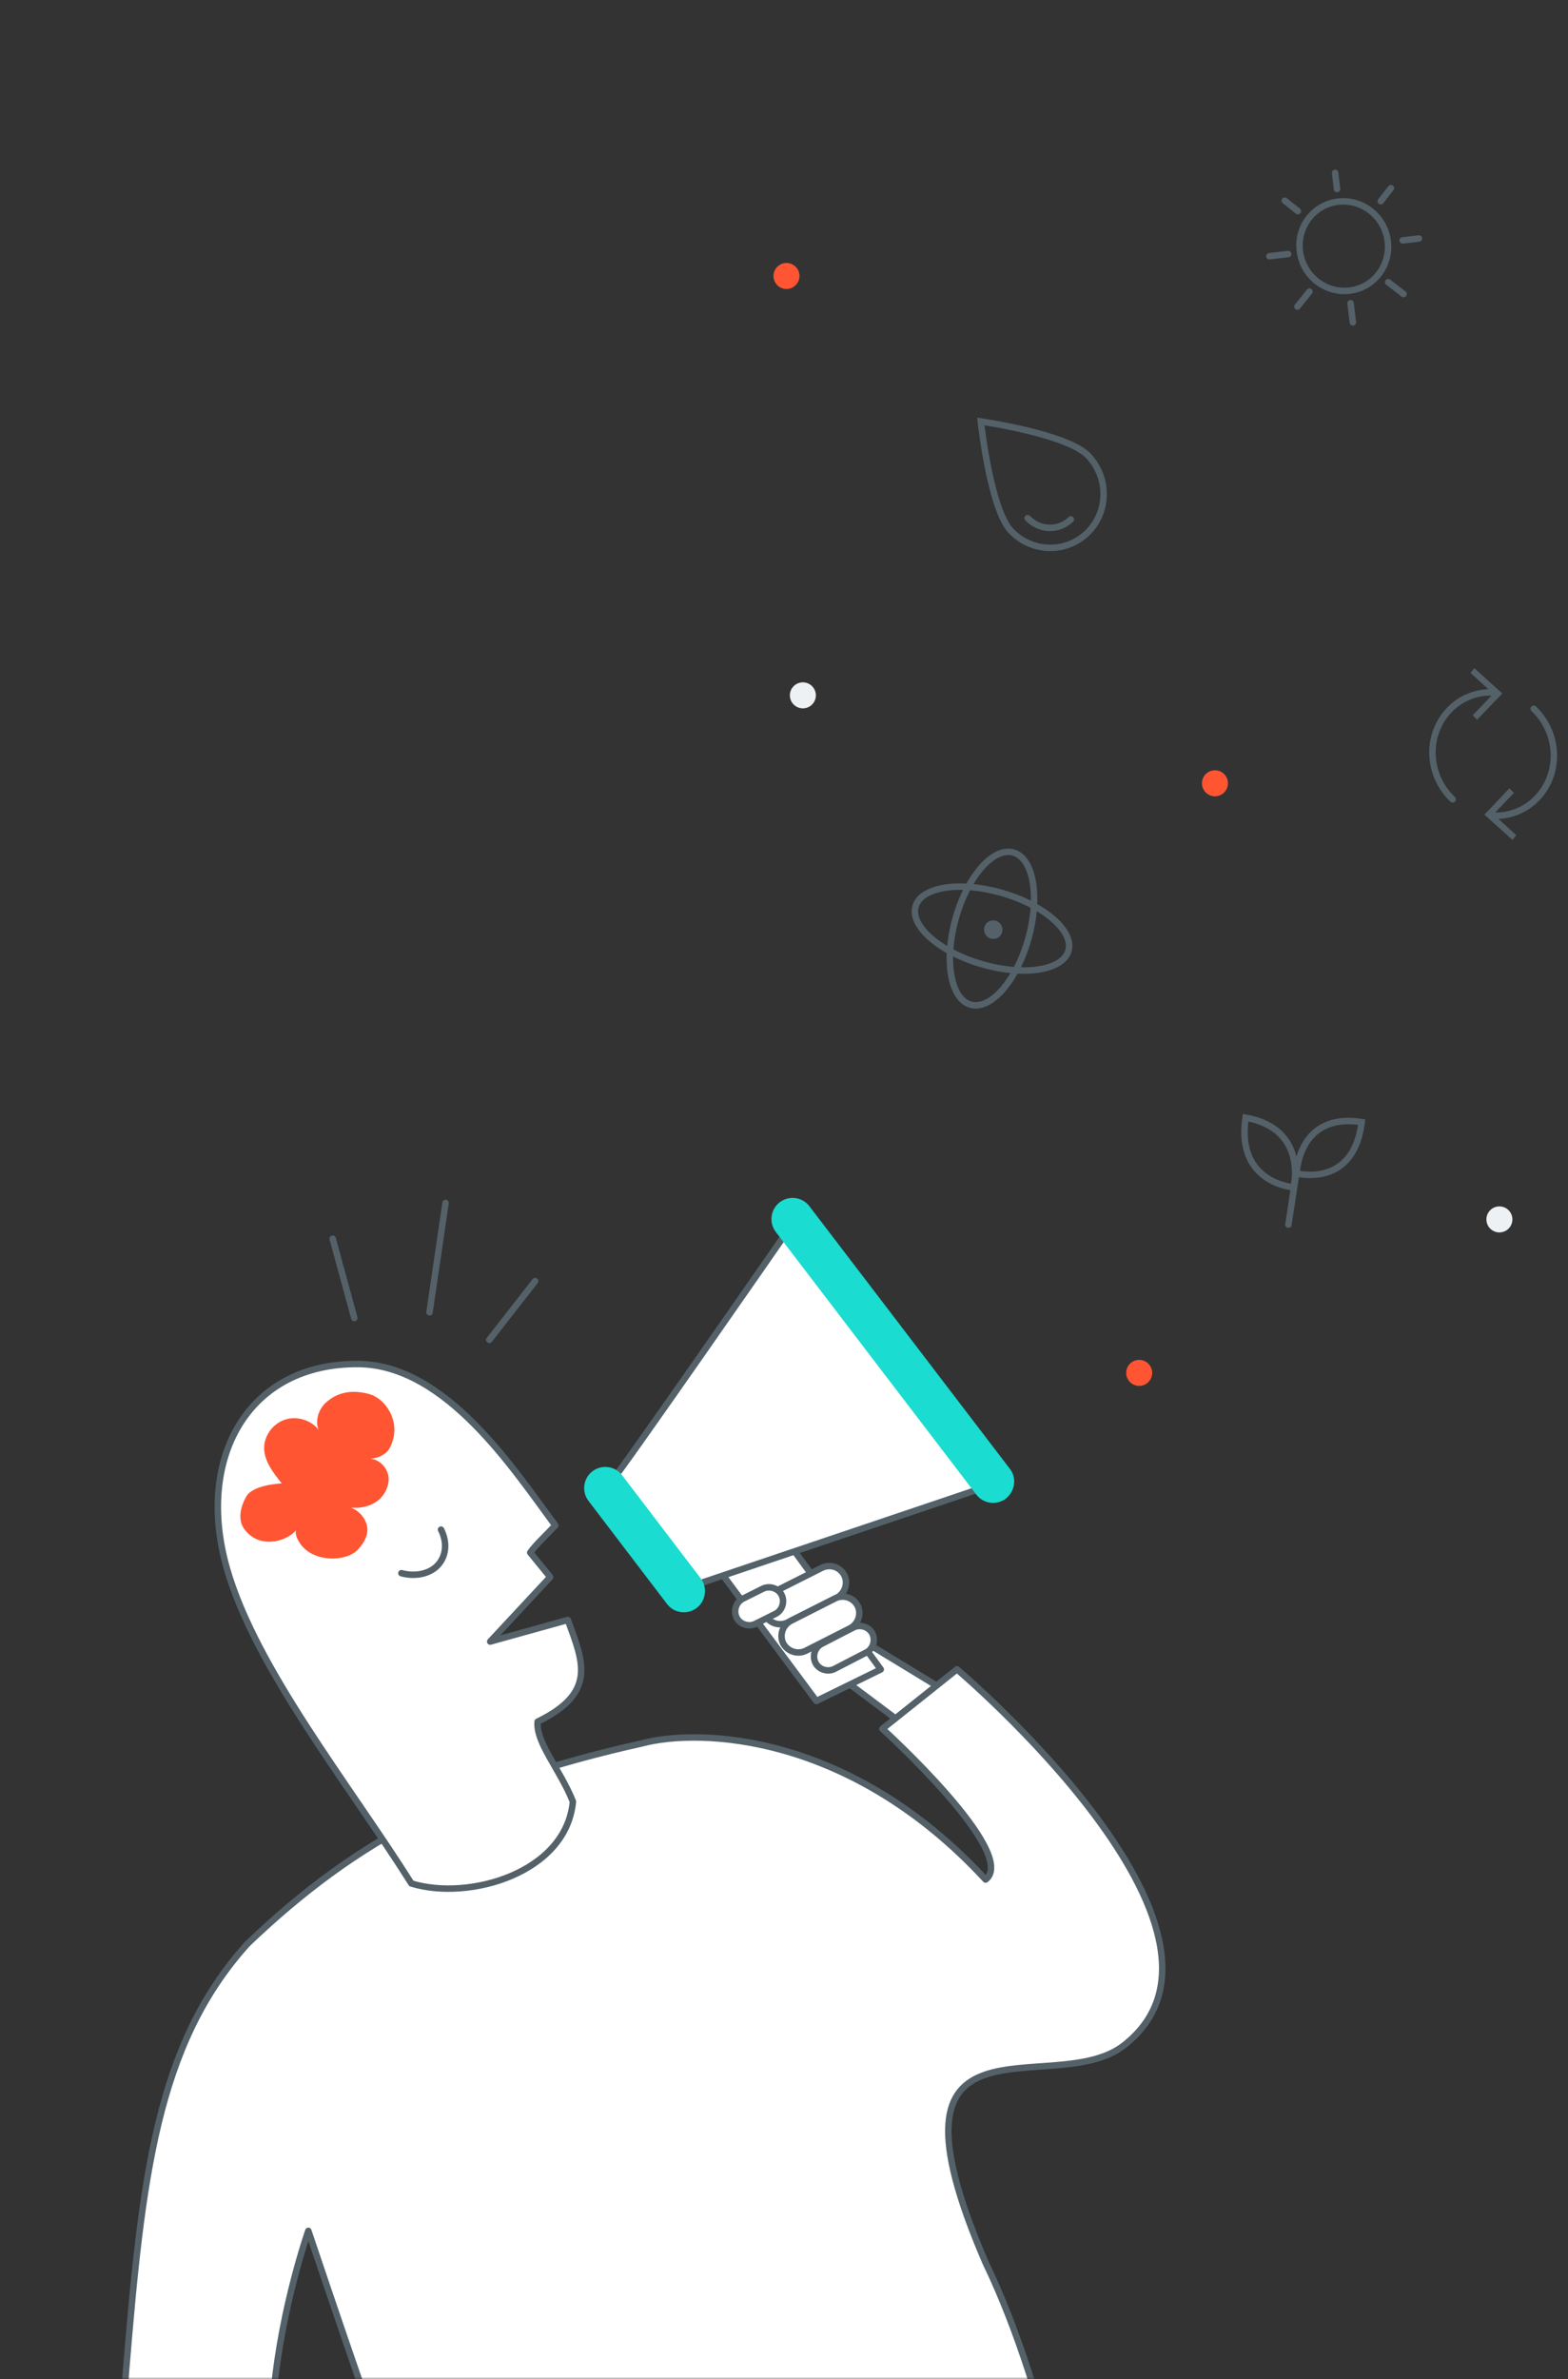 <svg width="364" height="552" viewBox="0 0 364 552" fill="none" xmlns="http://www.w3.org/2000/svg">
<rect x="0" y="0" width="364" height="552" fill="#333333" stroke="none"/>
<mask id="mask0" mask-type="alpha" maskUnits="userSpaceOnUse" x="0" y="0" width="364" height="552">
<rect width="364" height="552" fill="#C4C4C4"/>
</mask>
<g mask="url(#mask0)">
<path d="M299.097 284.134L300.936 272.047" stroke="#546169" stroke-width="1.5" stroke-miterlimit="10" stroke-linecap="round"/>
<path d="M301.009 272.242C301.009 272.242 314.203 275.785 316.119 260.342C301.336 258.067 301.009 272.242 301.009 272.242Z" stroke="#546169" stroke-width="1.5" stroke-miterlimit="10" stroke-linecap="round"/>
<path d="M300.294 275.473C300.294 275.473 286.873 274.573 289.158 259.316C303.767 261.962 300.294 275.473 300.294 275.473Z" stroke="#546169" stroke-width="1.5" stroke-miterlimit="10" stroke-linecap="round"/>
<path d="M210.8 400.89L189.068 384.645L198.675 379.681L229.954 398.714L210.8 400.89Z" fill="white" stroke="#546169" stroke-width="1.5" stroke-miterlimit="10" stroke-linecap="round" stroke-linejoin="round"/>
<path d="M99.71 304.476L103.434 279.116" stroke="#546169" stroke-width="1.5" stroke-miterlimit="10" stroke-linecap="round" stroke-linejoin="round"/>
<path d="M124.228 297.237L113.592 310.865" stroke="#546169" stroke-width="1.5" stroke-miterlimit="10" stroke-linecap="round" stroke-linejoin="round"/>
<path d="M82.248 305.788L77.23 287.4" stroke="#546169" stroke-width="1.5" stroke-miterlimit="10" stroke-linecap="round" stroke-linejoin="round"/>
<path d="M222.154 387.314C222.154 387.314 294.351 448.286 261 474.499C244.461 487.541 202 462.999 228.806 524.999C258.5 586.499 264.032 707.835 264.032 707.835L130.92 747.419C130.92 747.419 120.354 647.122 105.208 612.245C97.065 593.632 71.578 517.602 71.578 517.602C71.578 517.602 65.419 535.047 63.558 554.848C61.727 575.695 105.445 614.242 105.445 614.242L108.554 640.43C108.554 640.43 25.451 596.62 29.201 550.808C32.949 504.997 36.389 474.312 57.45 450.991C83.151 426.451 108.074 413.655 149 404.499C162.537 400.895 197.45 402.168 228.806 436.093C236.695 429.999 204.843 401.116 204.843 401.116L222.154 387.314Z" fill="white" stroke="#546169" stroke-width="1.5" stroke-miterlimit="10" stroke-linecap="round" stroke-linejoin="round"/>
<path d="M161.812 357.391L189.511 394.657L204.468 387.334L183.062 358.005" fill="white"/>
<path d="M161.812 357.391L189.511 394.657L204.468 387.334L183.062 358.005" stroke="#546169" stroke-width="1.5" stroke-miterlimit="10" stroke-linecap="round" stroke-linejoin="round"/>
<path d="M190.803 363.753L179.331 369.527C177.49 370.53 176.679 372.783 177.596 374.733C178.599 376.575 180.853 377.386 182.803 376.468L194.274 370.694C196.116 369.691 196.927 367.438 196.009 365.488C194.995 363.55 192.753 362.835 190.803 363.753Z" fill="white" stroke="#546169" stroke-width="1.5" stroke-miterlimit="10" stroke-linecap="round" stroke-linejoin="round"/>
<path d="M193.899 370.838L183.542 376.087C181.7 377.09 180.889 379.344 181.807 381.294C182.81 383.135 185.063 383.946 187.013 383.029L197.37 377.779C199.212 376.776 200.023 374.523 199.105 372.573C198.091 370.635 195.752 369.932 193.899 370.838Z" fill="white" stroke="#546169" stroke-width="1.5" stroke-miterlimit="10" stroke-linecap="round" stroke-linejoin="round"/>
<path d="M198.132 377.589L190.742 381.407C189.167 382.183 188.527 384.22 189.302 385.794C190.077 387.369 192.114 388.009 193.689 387.234L201.079 383.416C202.654 382.641 203.294 380.604 202.519 379.029C201.744 377.454 199.707 376.814 198.132 377.589Z" fill="white" stroke="#546169" stroke-width="1.5" stroke-miterlimit="10" stroke-linecap="round" stroke-linejoin="round"/>
<path d="M177.067 368.619L172.439 370.933C170.865 371.708 170.224 373.745 170.999 375.32C171.774 376.894 173.811 377.535 175.386 376.76L180.013 374.446C181.588 373.67 182.229 371.634 181.453 370.059C180.678 368.484 178.641 367.844 177.067 368.619Z" fill="white" stroke="#546169" stroke-width="1.5" stroke-miterlimit="10" stroke-linecap="round" stroke-linejoin="round"/>
<path d="M141.947 343.671C143.538 342.207 182.383 286.222 182.383 286.222L227.737 345.349L160.901 367.892L141.947 343.671Z" fill="white" stroke="#546169" stroke-width="1.5" stroke-miterlimit="10" stroke-linecap="round" stroke-linejoin="round"/>
<path d="M233.507 347.703C231.347 349.332 228.258 348.914 226.629 346.755L180.079 285.809C178.45 283.649 178.868 280.56 181.028 278.931C183.187 277.302 186.276 277.72 187.905 279.879L234.455 340.826C236.072 342.889 235.655 345.977 233.507 347.703Z" fill="#1ADCD0"/>
<path d="M161.715 373.09C159.555 374.719 156.466 374.301 154.837 372.141L136.605 348.227C134.977 346.067 135.394 342.978 137.554 341.349C139.713 339.72 142.802 340.138 144.431 342.297L162.663 366.212C164.28 368.275 163.874 371.461 161.715 373.09Z" fill="#1ADCD0"/>
<path d="M252.652 105.764C257.466 110.852 257.369 118.855 252.394 123.651C247.419 128.447 239.495 128.244 234.681 123.156C229.867 118.068 227.688 97.789 227.688 97.789C227.688 97.789 247.838 100.676 252.652 105.764Z" stroke="#546169" stroke-width="1.5" stroke-miterlimit="10"/>
<path d="M248.588 120.51C245.78 123.234 241.362 123.124 238.57 120.221" stroke="#546169" stroke-width="1.5" stroke-miterlimit="10" stroke-linecap="round"/>
<path d="M232.204 215.513C232.316 216.428 231.673 217.24 230.782 217.34C229.892 217.439 229.071 216.789 228.959 215.874C228.848 214.959 229.491 214.147 230.381 214.047C231.272 213.948 232.093 214.598 232.204 215.513Z" fill="#546169" stroke="#546169"/>
<path d="M248.032 220.579C249.318 216.012 242.415 210.013 232.613 207.18C222.812 204.348 213.824 205.753 212.538 210.32C211.252 214.888 218.155 220.886 227.956 223.719C237.758 226.552 246.746 225.146 248.032 220.579Z" stroke="#546169" stroke-width="1.5" stroke-miterlimit="10"/>
<path d="M238.7 217.879C241.452 208.134 239.916 199.146 235.268 197.804C230.621 196.462 224.622 203.275 221.869 213.02C219.117 222.766 220.653 231.754 225.301 233.096C229.949 234.437 235.948 227.625 238.7 217.879Z" stroke="#546169" stroke-width="1.5" stroke-miterlimit="10"/>
<path d="M322.263 65.469L325.822 68.231" stroke="#546169" stroke-width="1.5" stroke-miterlimit="10" stroke-linecap="round"/>
<path d="M298.252 46.559L301.28 48.985" stroke="#546169" stroke-width="1.5" stroke-miterlimit="10" stroke-linecap="round"/>
<path d="M313.526 70.356L314.054 74.803" stroke="#546169" stroke-width="1.5" stroke-miterlimit="10" stroke-linecap="round"/>
<path d="M309.934 40.094L310.381 43.864" stroke="#546169" stroke-width="1.5" stroke-miterlimit="10" stroke-linecap="round"/>
<path d="M303.98 67.664L301.18 71.134" stroke="#546169" stroke-width="1.5" stroke-miterlimit="10" stroke-linecap="round"/>
<path d="M322.894 43.653L320.531 46.68" stroke="#546169" stroke-width="1.5" stroke-miterlimit="10" stroke-linecap="round"/>
<path d="M299.034 58.939L294.682 59.455" stroke="#546169" stroke-width="1.5" stroke-miterlimit="10" stroke-linecap="round"/>
<path d="M329.391 55.334L325.62 55.781" stroke="#546169" stroke-width="1.5" stroke-miterlimit="10" stroke-linecap="round"/>
<path d="M313.211 67.44C318.847 66.813 322.853 61.679 322.158 55.975C321.463 50.27 316.331 46.154 310.694 46.782C305.058 47.409 301.052 52.542 301.747 58.247C302.442 63.952 307.575 68.068 313.211 67.44Z" stroke="#546169" stroke-width="1.5" stroke-miterlimit="10" stroke-linecap="round"/>
<path d="M337.222 185.463C334.806 183.161 333.145 180.083 332.67 176.576C331.602 168.686 336.953 161.567 344.589 160.72C345.343 160.636 346.204 160.64 346.972 160.653" stroke="#546169" stroke-width="1.5" stroke-linecap="round" stroke-linejoin="round"/>
<path d="M347.008 160.58L342.04 156.072L342.304 155.747L348.035 160.922L342.889 166.28L342.579 165.949L347.043 161.293L347.392 160.929L347.008 160.58Z" fill="#6F6F6E" stroke="#546169"/>
<path d="M356.04 164.451C358.456 166.753 360.116 169.831 360.591 173.337C361.658 181.226 356.308 188.345 348.674 189.192C347.92 189.276 347.153 189.262 346.48 189.238" stroke="#546169" stroke-width="1.5" stroke-linecap="round" stroke-linejoin="round"/>
<path d="M346.349 189.323L351.318 193.831L351.053 194.156L345.319 188.979L350.396 183.618L350.762 183.972L346.314 188.611L345.965 188.975L346.349 189.323Z" fill="#6F6F6E" stroke="#546169"/>
<path d="M348.431 285.922C350.086 285.725 351.268 284.224 351.072 282.569C350.875 280.913 349.374 279.731 347.719 279.927C346.064 280.124 344.881 281.625 345.078 283.28C345.274 284.935 346.775 286.118 348.431 285.922Z" fill="#EDF1F4"/>
<path d="M186.737 164.33C188.392 164.133 189.575 162.632 189.378 160.977C189.182 159.322 187.681 158.139 186.026 158.336C184.37 158.532 183.188 160.033 183.384 161.688C183.581 163.344 185.082 164.526 186.737 164.33Z" fill="#EDF1F4"/>
<path d="M282.398 184.738C284.053 184.541 285.235 183.04 285.039 181.385C284.842 179.73 283.341 178.547 281.686 178.744C280.031 178.94 278.848 180.441 279.045 182.097C279.241 183.752 280.742 184.934 282.398 184.738Z" fill="#FF5533"/>
<path d="M52.688 363.973C59.362 387.201 81 413.999 95.5 436.999C108.919 441.128 131.452 434.515 133 417.999C130 410.499 124.353 404.322 124.809 399.453C138.567 392.743 135.427 385.671 131.814 375.864L113.793 380.872L127.729 365.904L123.083 360.227C124.22 358.572 126.978 355.992 128.909 353.927C119.278 340.933 103.566 316.691 83.271 316.483C57.542 316.22 45.334 338.375 52.688 363.973Z" fill="white" stroke="#546169" stroke-width="1.5" stroke-linejoin="round"/>
<path d="M264.813 321.535C266.468 321.338 267.65 319.837 267.454 318.182C267.258 316.527 265.756 315.344 264.101 315.541C262.446 315.737 261.263 317.238 261.46 318.894C261.656 320.549 263.157 321.731 264.813 321.535Z" fill="#FF5533"/>
<path d="M182.932 67.033C184.587 66.836 185.77 65.335 185.573 63.68C185.377 62.025 183.876 60.842 182.22 61.039C180.565 61.235 179.383 62.736 179.579 64.392C179.776 66.047 181.277 67.229 182.932 67.033Z" fill="#FF5533"/>
<path d="M102.377 354.897C103.785 357.671 103.646 360.629 101.942 362.792C100.054 365.189 96.428 365.897 93.185 365.008" fill="white"/>
<path d="M102.377 354.897C103.785 357.671 103.646 360.629 101.942 362.792C100.054 365.189 96.428 365.897 93.185 365.008" stroke="#546169" stroke-width="1.5" stroke-miterlimit="10" stroke-linecap="round" stroke-linejoin="round"/>
<path d="M65.401 344.181C63.435 341.708 61.324 339.018 61.319 335.959C61.328 333.017 63.395 330.301 66.153 329.385C68.91 328.469 72.256 329.484 73.958 331.753C73.121 329.734 73.892 327.172 75.494 325.57C77.109 324.084 80.2 321.952 85.63 323.426C89.447 324.384 93.461 330.026 90.561 335.782C89.798 337.402 87.878 338.336 85.98 338.444C88.155 338.656 89.934 340.563 90.182 342.651C90.43 344.739 89.265 346.995 87.622 348.249C85.861 349.517 83.651 350.015 81.476 349.802C83.353 350.521 84.869 352.223 85.221 354.182C85.573 356.14 84.484 358.034 83.104 359.492C80.58 362.38 72.384 362.765 69.395 357.707C68.655 356.501 68.24 355.021 69.19 353.967C68.871 355.299 67.657 356.149 66.417 356.767C64.393 357.831 59.619 358.868 56.609 354.637C55.156 352.456 55.885 349.546 57.064 347.406C58.501 344.412 65.401 344.181 65.401 344.181Z" fill="#FF5533"/>
</g>
</svg>
